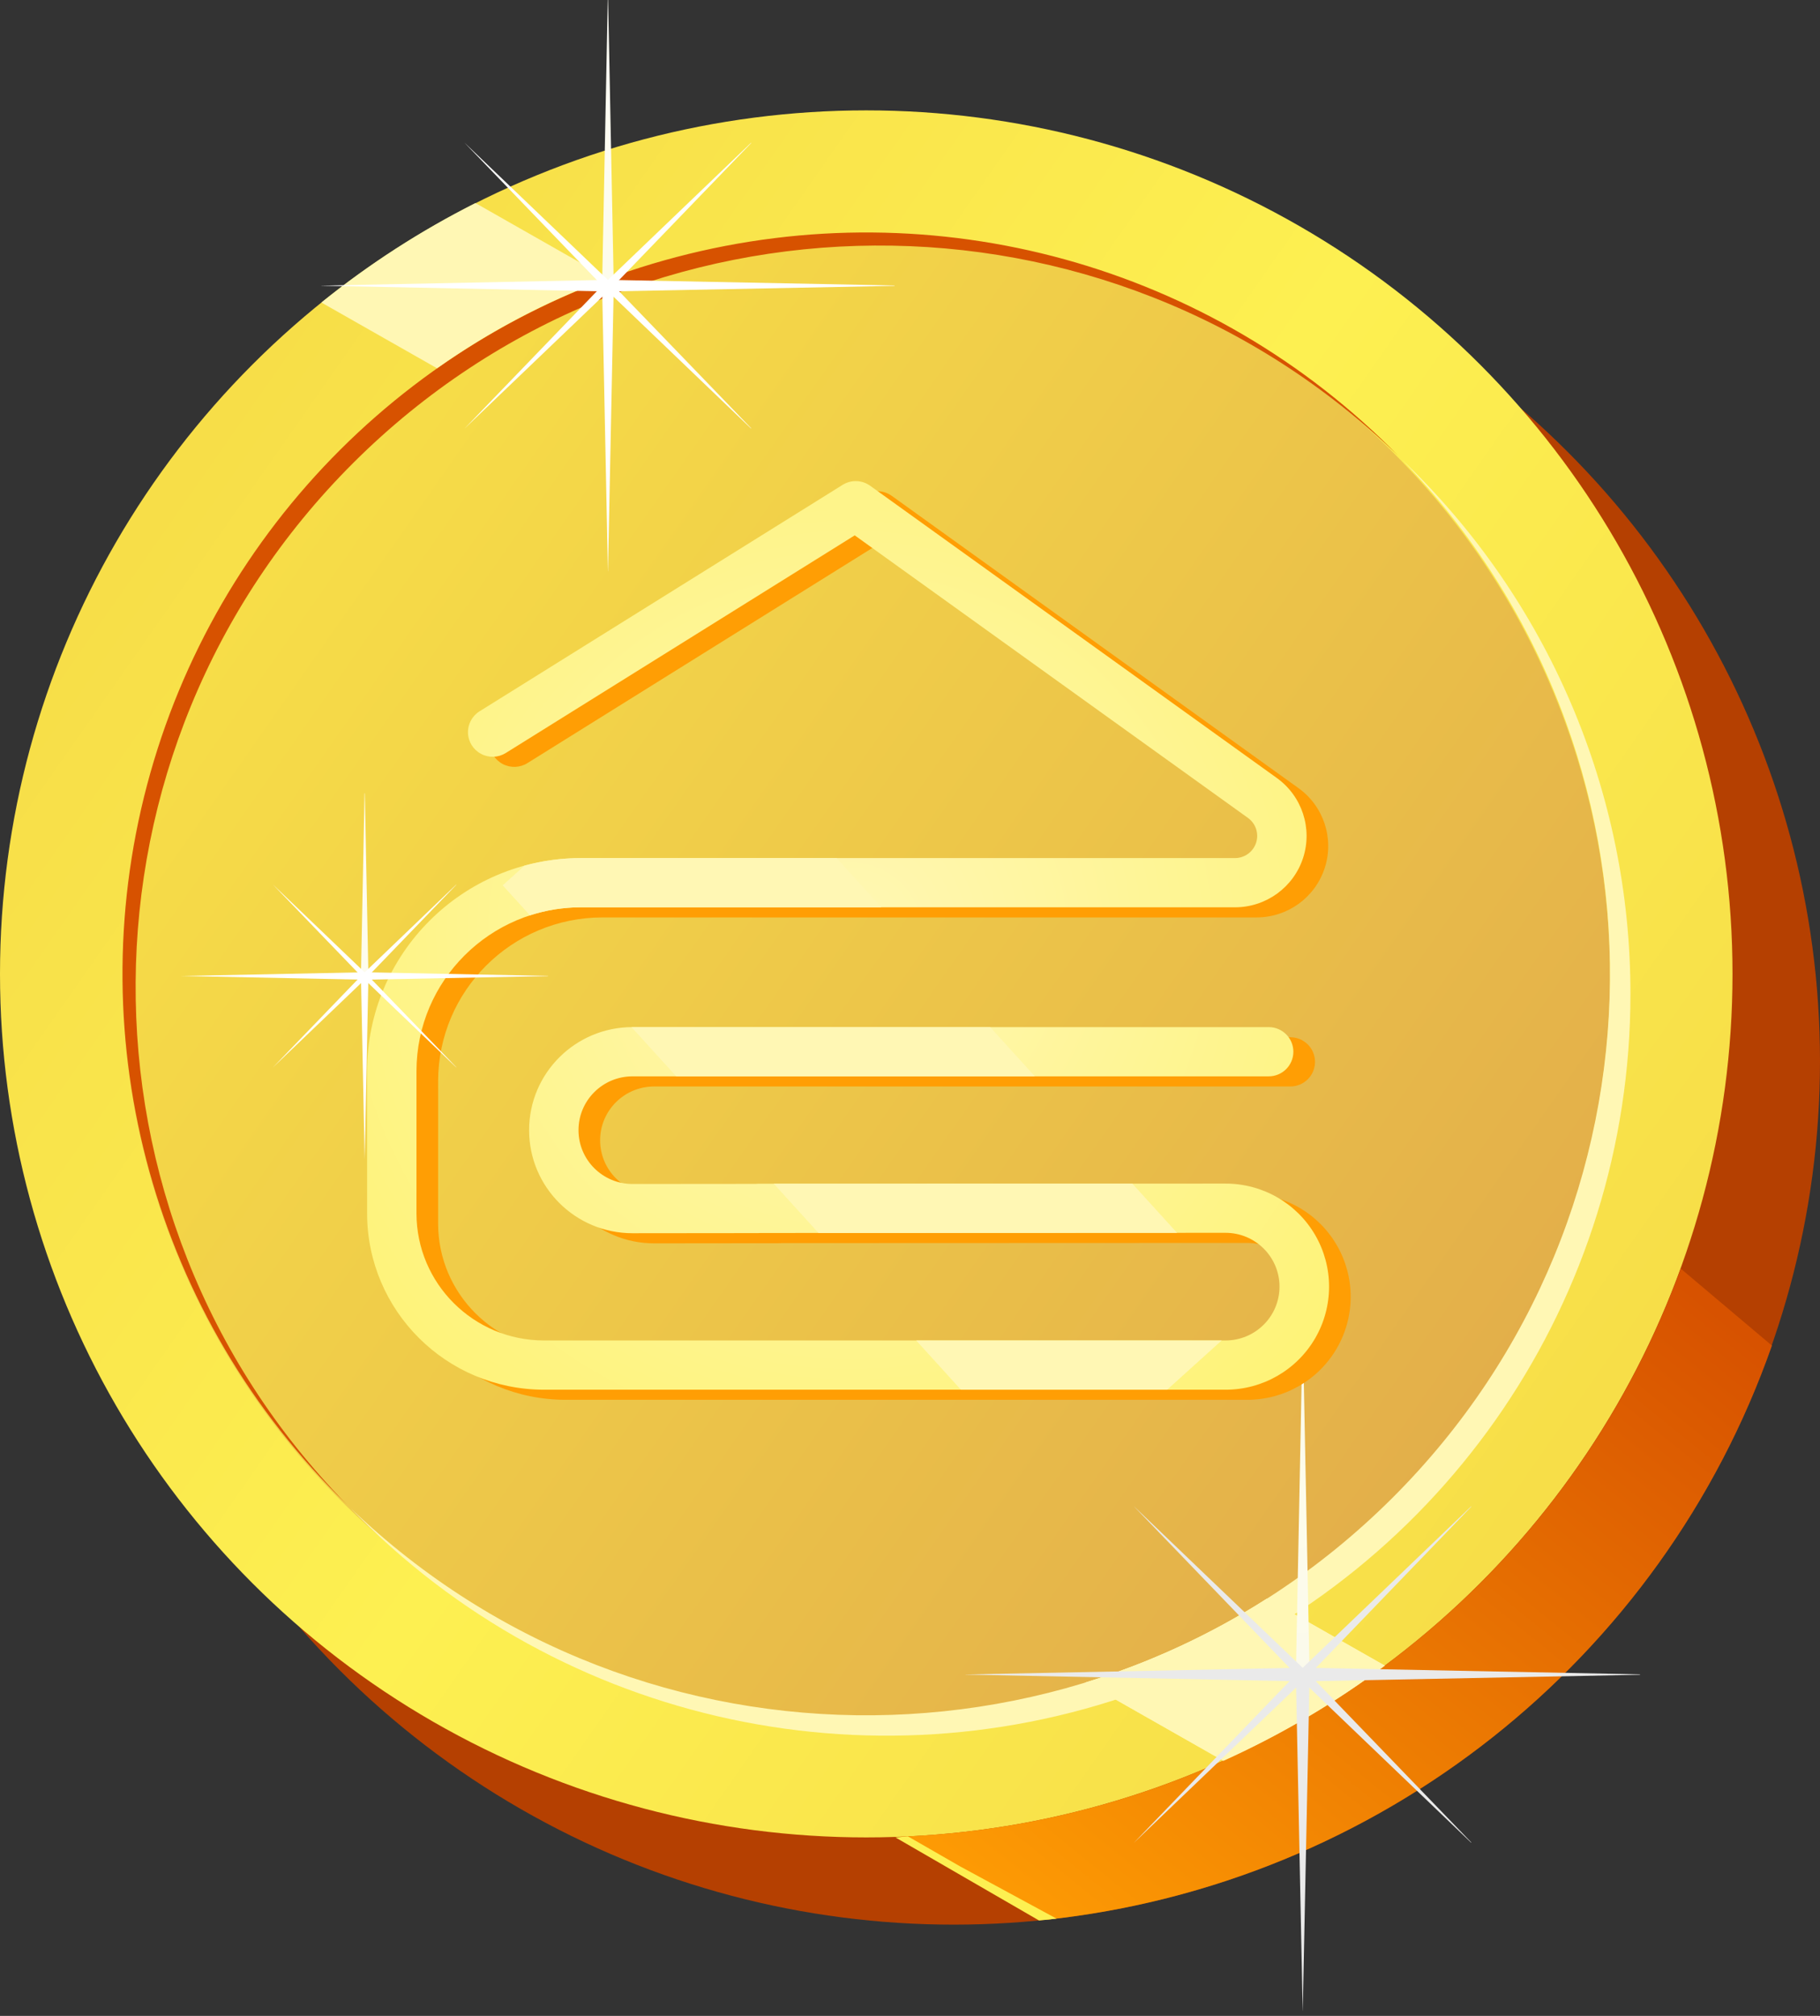 <?xml version="1.0" encoding="UTF-8"?>
<svg width="84px" height="93px" viewBox="0 0 84 93" version="1.1" xmlns="http://www.w3.org/2000/svg" xmlns:xlink="http://www.w3.org/1999/xlink">
    <rect x="0" y="0" width="84" height="93" fill="#333333" stroke="none"/>
    <!-- Generator: Sketch 48.2 (47327) - http://www.bohemiancoding.com/sketch -->
    <title>Token/Large</title>
    <desc>Created with Sketch.</desc>
    <defs>
        <linearGradient x1="9.039%" y1="21.319%" x2="90.961%" y2="78.681%" id="linearGradient-1">
            <stop stop-color="#F7DE48" offset="0%"></stop>
            <stop stop-color="#FDF051" offset="49.741%"></stop>
            <stop stop-color="#F7DE48" offset="100%"></stop>
        </linearGradient>
        <linearGradient x1="9.039%" y1="21.319%" x2="90.961%" y2="78.681%" id="linearGradient-2">
            <stop stop-color="#F7DE48" offset="0%"></stop>
            <stop stop-color="#E3AF4A" offset="100%"></stop>
        </linearGradient>
        <linearGradient x1="7.911%" y1="102.302%" x2="101.57%" y2="14.811%" id="linearGradient-3">
            <stop stop-color="#FF9E04" offset="0%"></stop>
            <stop stop-color="#D75200" offset="100%"></stop>
        </linearGradient>
        <radialGradient cx="20.441%" cy="100.002%" fx="20.441%" fy="100.002%" r="1703.805%" gradientTransform="translate(0.204,1),scale(1,0.098),translate(-0.204,-1)" id="radialGradient-4">
            <stop stop-color="#FDFCEB" offset="0%"></stop>
            <stop stop-color="#FFFFFF" offset="96.368%"></stop>
        </radialGradient>
        <radialGradient cx="120141.617%" cy="7511.105%" fx="120141.617%" fy="7511.105%" r="1703.661%" gradientTransform="translate(1201.416,75.111),scale(1,0.098),translate(-1201.416,-75.111)" id="radialGradient-5">
            <stop stop-color="#FDFCEB" offset="0%"></stop>
            <stop stop-color="#FFFFFF" offset="96.368%"></stop>
        </radialGradient>
        <radialGradient cx="2171.104%" cy="1023.302%" fx="2171.104%" fy="1023.302%" r="1703.882%" gradientTransform="translate(21.711,10.233),scale(0.097,1),translate(-21.711,-10.233)" id="radialGradient-6">
            <stop stop-color="#FDFCEB" offset="0%"></stop>
            <stop stop-color="#FFFFFF" offset="96.368%"></stop>
        </radialGradient>
        <radialGradient cx="2171.104%" cy="1023.302%" fx="2171.104%" fy="1023.302%" r="1703.661%" gradientTransform="translate(21.711,10.233),scale(0.097,1),translate(-21.711,-10.233)" id="radialGradient-7">
            <stop stop-color="#FDFCEB" offset="0%"></stop>
            <stop stop-color="#FFFFFF" offset="96.368%"></stop>
        </radialGradient>
        <radialGradient cx="2171.397%" cy="1023.798%" fx="2171.397%" fy="1023.798%" r="1203.901%" gradientTransform="translate(21.714,10.238),scale(0.997,1),translate(-21.714,-10.238)" id="radialGradient-8">
            <stop stop-color="#FDFCEB" offset="0%"></stop>
            <stop stop-color="#FFFFFF" offset="96.368%"></stop>
        </radialGradient>
        <radialGradient cx="2171.397%" cy="1023.798%" fx="2171.397%" fy="1023.798%" r="1203.918%" gradientTransform="translate(21.714,10.238),scale(0.996,1),translate(-21.714,-10.238)" id="radialGradient-9">
            <stop stop-color="#FDFCEB" offset="0%"></stop>
            <stop stop-color="#FFFFFF" offset="96.368%"></stop>
        </radialGradient>
        <radialGradient cx="2171.213%" cy="1023.141%" fx="2171.213%" fy="1023.141%" r="1203.901%" gradientTransform="translate(21.712,10.231),scale(0.997,1),translate(-21.712,-10.231)" id="radialGradient-10">
            <stop stop-color="#FDFCEB" offset="0%"></stop>
            <stop stop-color="#FFFFFF" offset="96.368%"></stop>
        </radialGradient>
        <radialGradient cx="2171.213%" cy="1023.141%" fx="2171.213%" fy="1023.141%" r="1203.918%" gradientTransform="translate(21.712,10.231),scale(0.996,1),translate(-21.712,-10.231)" id="radialGradient-11">
            <stop stop-color="#FDFCEB" offset="0%"></stop>
            <stop stop-color="#FFFFFF" offset="96.368%"></stop>
        </radialGradient>
        <radialGradient cx="24.394%" cy="49.997%" fx="24.394%" fy="49.997%" r="1001.457%" gradientTransform="translate(0.244,0.5),scale(1,0.083),translate(-0.244,-0.5)" id="radialGradient-12">
            <stop stop-color="#FDFCEB" offset="0%"></stop>
            <stop stop-color="#FBFAEB" offset="60.508%"></stop>
            <stop stop-color="#F4F4EB" offset="82.275%"></stop>
            <stop stop-color="#EAEAEA" offset="96.368%"></stop>
        </radialGradient>
        <radialGradient cx="39347.722%" cy="20618.464%" fx="39347.722%" fy="20618.464%" r="1001.457%" gradientTransform="translate(393.477,206.185),scale(1,0.083),translate(-393.477,-206.185)" id="radialGradient-13">
            <stop stop-color="#FDFCEB" offset="0%"></stop>
            <stop stop-color="#FBFAEB" offset="60.508%"></stop>
            <stop stop-color="#F4F4EB" offset="82.275%"></stop>
            <stop stop-color="#EAEAEA" offset="96.368%"></stop>
        </radialGradient>
        <radialGradient cx="40762.82%" cy="19203.365%" fx="40762.82%" fy="19203.365%" r="1001.457%" gradientTransform="translate(407.628,192.034),scale(0.083,1),translate(-407.628,-192.034)" id="radialGradient-14">
            <stop stop-color="#FDFCEB" offset="0%"></stop>
            <stop stop-color="#FBFAEB" offset="60.508%"></stop>
            <stop stop-color="#F4F4EB" offset="82.275%"></stop>
            <stop stop-color="#EAEAEA" offset="96.368%"></stop>
        </radialGradient>
        <radialGradient cx="37932.623%" cy="19203.365%" fx="37932.623%" fy="19203.365%" r="1001.457%" gradientTransform="translate(379.326,192.034),scale(0.083,1),translate(-379.326,-192.034)" id="radialGradient-15">
            <stop stop-color="#FDFCEB" offset="0%"></stop>
            <stop stop-color="#FBFAEB" offset="60.508%"></stop>
            <stop stop-color="#F4F4EB" offset="82.275%"></stop>
            <stop stop-color="#EAEAEA" offset="96.368%"></stop>
        </radialGradient>
        <radialGradient cx="40040.653%" cy="18510.228%" fx="40040.653%" fy="18510.228%" r="721.962%" gradientTransform="translate(400.407,185.102),scale(0.996,1),translate(-400.407,-185.102)" id="radialGradient-16">
            <stop stop-color="#FDFCEB" offset="0%"></stop>
            <stop stop-color="#FBFAEB" offset="60.508%"></stop>
            <stop stop-color="#F4F4EB" offset="82.275%"></stop>
            <stop stop-color="#EAEAEA" offset="96.368%"></stop>
        </radialGradient>
        <radialGradient cx="38654.746%" cy="19896.135%" fx="38654.746%" fy="19896.135%" r="721.598%" gradientTransform="translate(386.547,198.961),scale(0.996,1),translate(-386.547,-198.961)" id="radialGradient-17">
            <stop stop-color="#FDFCEB" offset="0%"></stop>
            <stop stop-color="#FBFAEB" offset="60.508%"></stop>
            <stop stop-color="#F4F4EB" offset="82.275%"></stop>
            <stop stop-color="#EAEAEA" offset="96.368%"></stop>
        </radialGradient>
        <radialGradient cx="40040.653%" cy="19896.499%" fx="40040.653%" fy="19896.499%" r="721.962%" gradientTransform="translate(400.407,198.965),scale(0.996,1),translate(-400.407,-198.965)" id="radialGradient-18">
            <stop stop-color="#FDFCEB" offset="0%"></stop>
            <stop stop-color="#FBFAEB" offset="60.508%"></stop>
            <stop stop-color="#F4F4EB" offset="82.275%"></stop>
            <stop stop-color="#EAEAEA" offset="96.368%"></stop>
        </radialGradient>
        <radialGradient cx="38654.746%" cy="18510.594%" fx="38654.746%" fy="18510.594%" r="721.597%" gradientTransform="translate(386.547,185.106),scale(0.996,1),translate(-386.547,-185.106)" id="radialGradient-19">
            <stop stop-color="#FDFCEB" offset="0%"></stop>
            <stop stop-color="#FBFAEB" offset="60.508%"></stop>
            <stop stop-color="#F4F4EB" offset="82.275%"></stop>
            <stop stop-color="#EAEAEA" offset="96.368%"></stop>
        </radialGradient>
        <linearGradient x1="34190.277%" y1="13355.502%" x2="37625.267%" y2="13355.502%" id="linearGradient-20">
            <stop stop-color="#FF9E04" offset="0%"></stop>
            <stop stop-color="#D75200" offset="100%"></stop>
        </linearGradient>
        <radialGradient cx="49.989%" cy="49.999%" fx="49.989%" fy="49.999%" r="114.437%" gradientTransform="translate(0.5,0.5),scale(0.944,1),translate(-0.5,-0.5)" id="radialGradient-21">
            <stop stop-color="#FFF7B4" offset="0%"></stop>
            <stop stop-color="#FDF051" offset="96.368%"></stop>
        </radialGradient>
        <radialGradient cx="12.972%" cy="99.987%" fx="12.972%" fy="99.987%" r="1089.91%" gradientTransform="translate(0.13,1),scale(1,0.153),translate(-0.13,-1)" id="radialGradient-22">
            <stop stop-color="#FDFCEB" offset="0%"></stop>
            <stop stop-color="#FFFFFF" offset="96.368%"></stop>
        </radialGradient>
        <radialGradient cx="114016.625%" cy="13322.602%" fx="114016.625%" fy="13322.602%" r="1089.8%" gradientTransform="translate(1140.166,133.226),scale(1,0.153),translate(-1140.166,-133.226)" id="radialGradient-23">
            <stop stop-color="#FDFCEB" offset="0%"></stop>
            <stop stop-color="#FFFFFF" offset="96.368%"></stop>
        </radialGradient>
        <radialGradient cx="1302.32%" cy="3496.458%" fx="1302.32%" fy="3496.458%" r="1089.91%" gradientTransform="translate(13.023,34.965),scale(0.152,1),translate(-13.023,-34.965)" id="radialGradient-24">
            <stop stop-color="#FDFCEB" offset="0%"></stop>
            <stop stop-color="#FFFFFF" offset="96.368%"></stop>
        </radialGradient>
        <radialGradient cx="1302.32%" cy="3496.458%" fx="1302.32%" fy="3496.458%" r="1089.8%" gradientTransform="translate(13.023,34.965),scale(0.152,1),translate(-13.023,-34.965)" id="radialGradient-25">
            <stop stop-color="#FDFCEB" offset="0%"></stop>
            <stop stop-color="#FFFFFF" offset="96.368%"></stop>
        </radialGradient>
        <radialGradient cx="1302.667%" cy="3497.02%" fx="1302.667%" fy="3497.02%" r="770.172%" gradientTransform="translate(13.027,34.97),scale(0.996,1),translate(-13.027,-34.97)" id="radialGradient-26">
            <stop stop-color="#FDFCEB" offset="0%"></stop>
            <stop stop-color="#FFFFFF" offset="96.368%"></stop>
        </radialGradient>
        <radialGradient cx="1302.668%" cy="3497.019%" fx="1302.668%" fy="3497.019%" r="770.127%" gradientTransform="translate(13.027,34.97),scale(0.996,1),translate(-13.027,-34.97)" id="radialGradient-27">
            <stop stop-color="#FDFCEB" offset="0%"></stop>
            <stop stop-color="#FFFFFF" offset="96.368%"></stop>
        </radialGradient>
        <radialGradient cx="1302.402%" cy="3496.391%" fx="1302.402%" fy="3496.391%" r="770.172%" gradientTransform="translate(13.024,34.964),scale(0.996,1),translate(-13.024,-34.964)" id="radialGradient-28">
            <stop stop-color="#FDFCEB" offset="0%"></stop>
            <stop stop-color="#FFFFFF" offset="96.368%"></stop>
        </radialGradient>
        <radialGradient cx="1302.402%" cy="3496.391%" fx="1302.402%" fy="3496.391%" r="770.125%" gradientTransform="translate(13.024,34.964),scale(0.996,1),translate(-13.024,-34.964)" id="radialGradient-29">
            <stop stop-color="#FDFCEB" offset="0%"></stop>
            <stop stop-color="#FFFFFF" offset="96.368%"></stop>
        </radialGradient>
    </defs>
    <g id="KYC---Step-1-Email-Invalid" stroke="none" stroke-width="1" fill="none" fill-rule="evenodd" transform="translate(-692, -273)">
        <g id="Token/Large" transform="translate(692, 273)">
            <g id="Token">
                <ellipse id="Oval" fill="#B54001" fill-rule="nonzero" cx="44.019" cy="48.953" rx="39.981" ry="39.837"></ellipse>
                <ellipse id="Oval" fill="url(#linearGradient-1)" fill-rule="nonzero" cx="39.981" cy="44.929" rx="39.981" ry="39.837"></ellipse>
                <ellipse id="Oval" fill="url(#linearGradient-2)" fill-rule="nonzero" cx="39.981" cy="45.016" rx="34.327" ry="34.204"></ellipse>
                <path d="M63.917,76.843 C61.6,78.571 59.101,80.044 56.464,81.233 L50.107,77.619 C53.059,76.712 55.874,75.41 58.475,73.748 L63.917,76.843 Z" id="Shape" fill="#FFF7B4" fill-rule="nonzero"></path>
                <path d="M75.251,45.868 C75.251,59.823 66.742,72.379 53.752,77.594 C40.761,82.809 25.893,79.637 16.184,69.58 C29.66,82.496 51.032,82.289 64.254,69.114 C77.475,55.94 77.683,34.645 64.72,21.217 C71.458,27.659 75.262,36.564 75.251,45.868 Z" id="Shape" fill="#FFF7B4" fill-rule="nonzero"></path>
                <path d="M64.543,21.034 C51.089,7.972 29.596,8.111 16.314,21.346 C3.031,34.582 2.891,55.997 16,69.402 C7.155,60.798 3.637,48.119 6.789,36.208 C9.94,24.298 19.276,14.996 31.229,11.856 C43.182,8.715 55.907,12.221 64.543,21.034 Z" id="Shape" fill="#D75200" fill-rule="nonzero"></path>
                <path d="M81.781,62.077 C76.677,76.621 63.622,86.936 48.245,88.571 C45.978,87.299 43.456,85.869 41.554,84.734 C57.788,84.098 72.023,73.74 77.573,58.526 L81.781,62.077 Z" id="Shape" fill="url(#linearGradient-3)" fill-rule="nonzero"></path>
                <polygon id="Shape" fill="#FDF051" fill-rule="nonzero" points="41.903 84.718 41.327 84.766 47.958 88.6 48.764 88.513 44.322 86.108"></polygon>
                <path d="M63.917,76.843 C61.6,78.571 59.101,80.044 56.464,81.233 L50.107,77.619 C53.059,76.712 55.874,75.41 58.475,73.748 L63.917,76.843 Z" id="Shape" fill="#FFF7B4" fill-rule="nonzero"></path>
                <path d="M28.059,12.846 C25.26,13.878 22.608,15.271 20.172,16.99 L14.833,13.956 C17.033,12.18 19.416,10.641 21.943,9.367 L28.059,12.846 Z" id="Shape" fill="#FFF7B4" fill-rule="nonzero"></path>
                <g id="Group" style="mix-blend-mode: screen;" transform="translate(14.215, 0)" fill-rule="nonzero">
                    <polygon id="Shape" fill="url(#radialGradient-4)" points="13.835 0 13.852 0 14.113 13.178 13.574 13.178"></polygon>
                    <polygon id="Shape" fill="url(#radialGradient-5)" points="13.574 13.178 14.113 13.178 13.846 26.357 13.842 26.357"></polygon>
                    <polygon id="Shape" fill="url(#radialGradient-6)" points="27.07 13.17 27.07 13.187 13.844 13.447 13.844 12.91"></polygon>
                    <polygon id="Shape" fill="url(#radialGradient-7)" points="13.844 12.91 13.844 13.447 0.618 13.181 0.618 13.177"></polygon>
                    <polygon id="Shape" fill="url(#radialGradient-8)" points="20.447 6.589 20.456 6.598 13.978 13.313 13.709 13.044"></polygon>
                    <polygon id="Shape" fill="url(#radialGradient-9)" points="13.709 13.044 13.978 13.313 7.234 19.764 7.233 19.763"></polygon>
                    <polygon id="Shape" fill="url(#radialGradient-10)" points="20.456 19.759 20.447 19.768 13.709 13.313 13.978 13.044"></polygon>
                    <polygon id="Shape" fill="url(#radialGradient-11)" points="13.978 13.044 13.709 13.313 7.233 6.594 7.234 6.593"></polygon>
                </g>
                <g id="Group" style="mix-blend-mode: screen;" transform="translate(43.938, 60.521)" fill-rule="nonzero">
                    <polygon id="Shape" fill="url(#radialGradient-12)" points="16.177 1.222 16.198 1.222 16.505 16.731 15.871 16.731"></polygon>
                    <polygon id="Shape" fill="url(#radialGradient-13)" points="15.871 16.731 16.505 16.731 16.189 32.241 16.186 32.241"></polygon>
                    <polygon id="Shape" fill="url(#radialGradient-14)" points="31.753 16.722 31.753 16.741 16.187 17.047 16.187 16.415"></polygon>
                    <polygon id="Shape" fill="url(#radialGradient-15)" points="16.187 16.415 16.187 17.047 0.622 16.733 0.622 16.729"></polygon>
                    <polygon id="Shape" fill="url(#radialGradient-16)" points="23.959 8.976 23.968 8.987 16.345 16.889 16.027 16.574"></polygon>
                    <polygon id="Shape" fill="url(#radialGradient-17)" points="16.027 16.574 16.345 16.889 8.409 24.482 8.408 24.48"></polygon>
                    <polygon id="Shape" fill="url(#radialGradient-18)" points="23.968 24.476 23.959 24.486 16.027 16.889 16.345 16.574"></polygon>
                    <polygon id="Shape" fill="url(#radialGradient-19)" points="16.345 16.574 16.027 16.889 8.408 8.983 8.409 8.98"></polygon>
                </g>
                <path d="M57.561,64.578 L26.102,64.578 C21.598,64.573 17.947,60.936 17.942,56.447 L17.942,49.879 C17.948,44.455 22.359,40.059 27.803,40.053 L57.998,40.053 C58.443,40.052 58.837,39.766 58.974,39.344 C59.111,38.921 58.958,38.459 58.597,38.2 L40.448,25.164 L24.344,35.204 C23.999,35.421 23.564,35.437 23.203,35.247 C22.843,35.057 22.612,34.689 22.598,34.283 C22.584,33.877 22.789,33.494 23.135,33.28 L39.889,22.834 C40.281,22.589 40.783,22.606 41.159,22.876 L59.93,36.359 C61.093,37.194 61.583,38.682 61.142,40.042 C60.702,41.402 59.432,42.323 57.998,42.324 L27.803,42.324 C23.618,42.329 20.226,45.709 20.221,49.88 L20.221,56.447 C20.224,59.682 22.856,62.304 26.102,62.307 L57.561,62.307 C58.937,62.307 60.053,61.195 60.053,59.824 C60.053,58.453 58.937,57.341 57.561,57.341 L36.091,57.349 C36.056,57.352 36.022,57.354 35.987,57.354 L30.191,57.36 C27.556,57.361 25.419,55.232 25.419,52.606 C25.418,49.98 27.555,47.851 30.19,47.851 L59.553,47.851 C60.183,47.851 60.693,48.359 60.693,48.987 C60.693,49.614 60.183,50.123 59.553,50.123 L30.19,50.123 C28.814,50.123 27.698,51.234 27.698,52.605 C27.698,53.977 28.814,55.088 30.19,55.088 L35.879,55.083 C35.915,55.079 35.95,55.077 35.985,55.077 L57.561,55.07 C59.267,55.067 60.845,55.973 61.699,57.445 C62.553,58.917 62.553,60.731 61.699,62.203 C60.845,63.676 59.267,64.581 57.561,64.578 L57.561,64.578 Z" id="Shape" fill="url(#linearGradient-20)" fill-rule="nonzero"></path>
                <path d="M56.562,64.112 L25.104,64.112 C20.599,64.106 16.948,60.469 16.943,55.98 L16.943,49.413 C16.949,43.988 21.361,39.592 26.805,39.586 L56.999,39.586 C57.444,39.586 57.838,39.299 57.975,38.877 C58.112,38.455 57.959,37.993 57.598,37.733 L39.449,24.698 L23.345,34.738 C23,34.954 22.565,34.971 22.205,34.78 C21.844,34.59 21.613,34.223 21.599,33.816 C21.585,33.41 21.79,33.027 22.136,32.813 L38.89,22.368 C39.282,22.123 39.785,22.139 40.16,22.409 L58.931,35.892 C60.094,36.727 60.584,38.215 60.144,39.575 C59.703,40.935 58.433,41.857 56.999,41.857 L26.805,41.857 C22.619,41.862 19.227,45.242 19.222,49.413 L19.222,55.98 C19.226,59.215 21.857,61.837 25.104,61.84 L56.562,61.84 C57.938,61.84 59.054,60.729 59.054,59.357 C59.054,57.986 57.938,56.874 56.562,56.874 L35.092,56.882 C35.057,56.886 35.023,56.887 34.988,56.887 L29.192,56.893 C26.557,56.894 24.42,54.765 24.42,52.139 C24.42,49.513 26.556,47.384 29.191,47.384 L58.554,47.384 C59.184,47.384 59.694,47.892 59.694,48.52 C59.694,49.147 59.184,49.656 58.554,49.656 L29.191,49.656 C27.815,49.656 26.7,50.767 26.7,52.139 C26.7,53.51 27.815,54.621 29.191,54.621 L34.881,54.616 C34.916,54.612 34.951,54.61 34.986,54.61 L56.562,54.603 C58.268,54.6 59.846,55.506 60.701,56.978 C61.555,58.45 61.555,60.265 60.701,61.737 C59.846,63.209 58.268,64.114 56.562,64.112 Z" id="Shape" fill="url(#radialGradient-21)" fill-rule="nonzero"></path>
                <polygon id="Shape" fill="#FFF7B4" fill-rule="nonzero" points="29.148 47.386 31.211 49.656 47.764 49.656 45.699 47.384 29.191 47.384"></polygon>
                <polygon id="Shape" fill="#FFF7B4" fill-rule="nonzero" points="42.286 61.84 44.349 64.112 53.869 64.112 56.385 61.84"></polygon>
                <path d="M24.46,42.228 C25.217,41.982 26.008,41.857 26.805,41.857 L40.675,41.857 L38.611,39.586 L26.805,39.586 C25.928,39.586 25.056,39.703 24.211,39.933 L23.201,40.844 L24.46,42.228 Z" id="Shape" fill="#FFF7B4" fill-rule="nonzero"></path>
                <polygon id="Shape" fill="#FFF7B4" fill-rule="nonzero" points="37.778 56.882 54.325 56.875 52.262 54.605 35.714 54.61"></polygon>
                <g id="Group" style="mix-blend-mode: screen;" transform="translate(7.754, 36.055)" fill-rule="nonzero">
                    <polygon id="Shape" fill="url(#radialGradient-22)" points="9.072 0.541 9.084 0.541 9.25 8.971 8.905 8.971"></polygon>
                    <polygon id="Shape" fill="url(#radialGradient-23)" points="8.905 8.971 9.25 8.971 9.078 17.4 9.077 17.4"></polygon>
                    <polygon id="Shape" fill="url(#radialGradient-24)" points="17.538 8.965 17.538 8.976 9.078 9.142 9.078 8.799"></polygon>
                    <polygon id="Shape" fill="url(#radialGradient-25)" points="9.078 8.799 9.078 9.142 0.618 8.971 0.618 8.97"></polygon>
                    <polygon id="Shape" fill="url(#radialGradient-26)" points="13.302 4.755 13.308 4.761 9.164 9.056 8.991 8.885"></polygon>
                    <polygon id="Shape" fill="url(#radialGradient-27)" points="8.991 8.885 9.164 9.056 4.85 13.183 4.849 13.182"></polygon>
                    <polygon id="Shape" fill="url(#radialGradient-28)" points="13.308 13.181 13.302 13.186 8.991 9.056 9.164 8.885"></polygon>
                    <polygon id="Shape" fill="url(#radialGradient-29)" points="9.164 8.885 8.991 9.056 4.849 4.759 4.85 4.758"></polygon>
                </g>
            </g>
        </g>
    </g>
</svg>